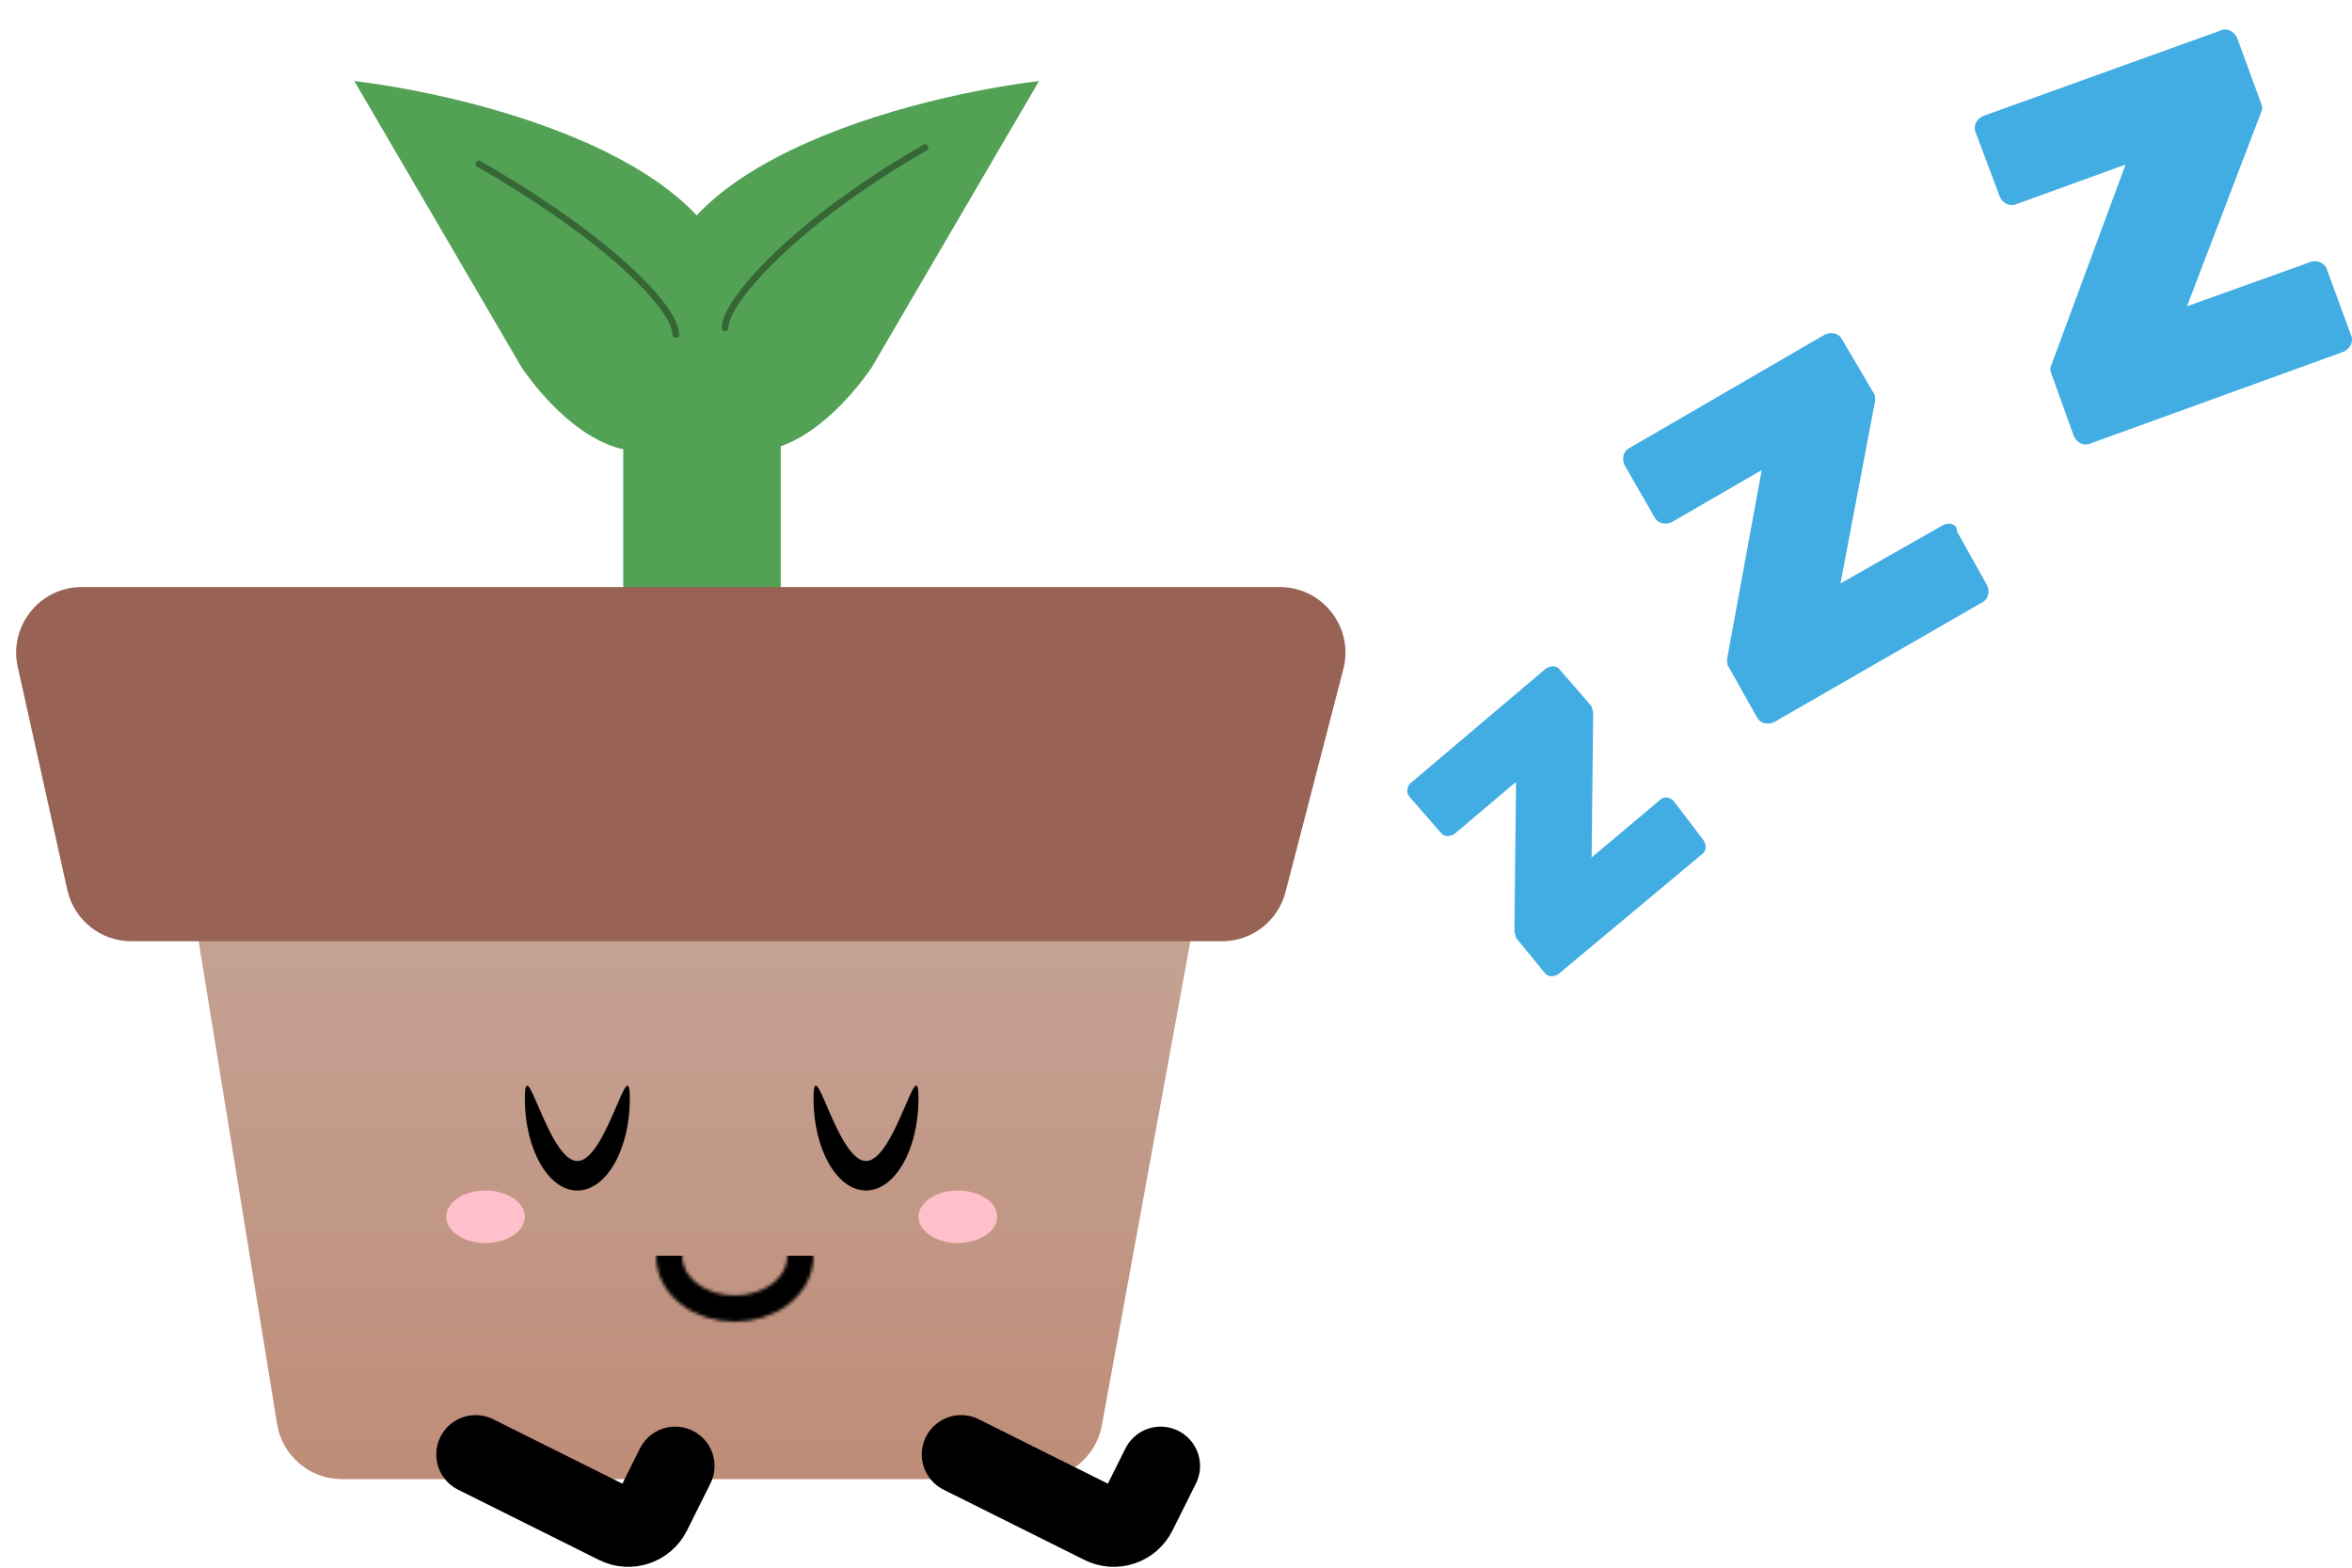 <svg width="717" height="478" viewBox="0 0 717 478" fill="none" xmlns="http://www.w3.org/2000/svg">
<path d="M214 198V108" stroke="#52A155" stroke-width="48" stroke-linecap="round"/>
<path d="M159.079 112.127L108 24.696C153.268 30.277 239.503 54.563 222.295 107.062C205.087 159.561 172.981 132.313 159.079 112.127Z" fill="#52A155"/>
<path d="M265.675 112.127L316.754 24.696C271.486 30.277 185.251 54.563 202.459 107.062C219.667 159.561 251.773 132.313 265.675 112.127Z" fill="#52A155"/>
<path d="M146 50C186 73 206 94 206 102" stroke="#366635" stroke-width="2" stroke-linecap="round"/>
<path d="M282 45C242 68 221 92 221 100" stroke="#366635" stroke-width="2" stroke-linecap="round"/>
<path d="M84.471 434.208L59.771 282.208C57.794 270.042 67.186 259 79.512 259H344.012C356.498 259 365.932 270.314 363.686 282.597L335.899 434.597C334.162 444.098 325.883 451 316.225 451H104.212C94.405 451 86.044 443.888 84.471 434.208Z" fill="url(#paint0_linear_100_3)"/>
<mask id="mask0_100_3" style="mask-type:alpha" maskUnits="userSpaceOnUse" x="200" y="363" width="48" height="40">
<path d="M224 399C229.2 399 234.062 397.424 237.714 394.685C241.367 391.945 244 387.855 244 383C244 378.145 241.367 374.055 237.714 371.315C234.062 368.576 229.2 367 224 367C218.8 367 213.938 368.576 210.286 371.315C206.633 374.055 204 378.145 204 383C204 387.855 206.633 391.945 210.286 394.685C213.938 397.424 218.8 399 224 399Z" stroke="black" stroke-width="8"/>
</mask>
<g mask="url(#mask0_100_3)">
<rect x="196.724" y="382.894" width="57.905" height="21.876" fill="black"/>
</g>
<path d="M192 335C192 350.464 184.837 363 176 363C167.163 363 160 350.464 160 335C160 319.536 167.163 354 176 354C184.837 354 192 319.536 192 335Z" fill="black"/>
<path d="M280 334.991C280 350.455 272.837 362.991 264 362.991C255.163 362.991 248 350.455 248 334.991C248 319.527 255.163 353.991 264 353.991C272.837 353.991 280 319.527 280 334.991Z" fill="black"/>
<ellipse cx="148" cy="371" rx="12" ry="8" fill="#FFC0CB"/>
<ellipse cx="292" cy="371" rx="12" ry="8" fill="#FFC0CB"/>
<path d="M20.52 271.339L5.409 203.339C2.633 190.848 12.137 179 24.932 179H390.154C403.237 179 412.797 191.355 409.514 204.019L391.884 272.019C389.597 280.84 381.637 287 372.524 287H40.043C30.669 287 22.553 280.489 20.52 271.339Z" fill="#986255"/>
<path d="M293 443.477L335.953 464.902C339.907 466.874 344.711 465.267 346.683 461.314L353.824 446.996" stroke="black" stroke-width="24" stroke-linecap="round"/>
<path d="M145 443.477L187.955 464.899C191.909 466.871 196.713 465.264 198.684 461.31L205.825 446.992" stroke="black" stroke-width="24" stroke-linecap="round"/>
<path d="M506.324 243.683L485.198 261.449L485.678 217.275C485.678 216.795 485.198 215.834 485.198 215.354L475.594 204.311C474.634 202.87 472.714 202.87 471.273 203.831L430.46 238.402C429.019 239.362 428.539 241.283 429.5 242.723L439.103 253.767C440.063 255.207 441.984 255.207 443.424 254.247L462.15 238.402L461.67 284.016C461.67 284.497 462.15 285.457 462.15 285.937L470.793 296.5C471.753 297.941 473.674 297.941 475.114 296.981L518.808 260.489C520.249 259.529 520.249 257.608 519.288 256.167L510.166 244.164C509.205 243.203 507.285 242.723 506.324 243.683ZM592.272 160.137L561.062 177.902L571.625 122.204C571.625 121.244 571.625 120.284 571.145 119.804L561.542 103.478C560.582 101.558 558.181 101.078 556.26 102.038L496.721 136.609C494.801 137.569 494.32 139.97 495.281 141.891L504.404 157.736C505.364 159.656 507.765 160.137 509.685 159.176L537.054 143.331L526.491 200.95C526.491 201.91 526.491 202.87 526.971 203.35L535.614 218.715C536.574 220.636 538.975 221.116 540.895 220.156L604.276 183.664C606.196 182.704 606.677 180.303 605.716 178.382L596.593 162.057C596.593 159.656 594.193 159.176 592.272 160.137ZM704.148 79.951L666.696 93.395L689.263 34.336C689.743 33.376 689.743 32.415 689.263 31.455L682.061 11.769C681.101 9.368 678.7 8.408 676.779 9.368L604.756 35.296C602.355 36.257 601.395 38.657 602.355 40.578L609.558 59.784C610.518 62.185 612.919 63.145 614.839 62.185L647.97 50.181L625.403 111.161C624.923 112.121 624.923 113.081 625.403 114.042L632.125 132.768C633.085 135.168 635.486 136.129 637.407 135.168L714.231 107.32C716.632 106.359 717.592 103.958 716.632 102.038L709.43 82.352C708.95 80.431 706.549 78.99 704.148 79.951Z" fill="#42ADE2"/>
<defs>
<linearGradient id="paint0_linear_100_3" x1="212" y1="259" x2="212" y2="451" gradientUnits="userSpaceOnUse">
<stop stop-color="#C6A598"/>
<stop offset="1" stop-color="#BE8D78"/>
</linearGradient>
</defs>
</svg>
